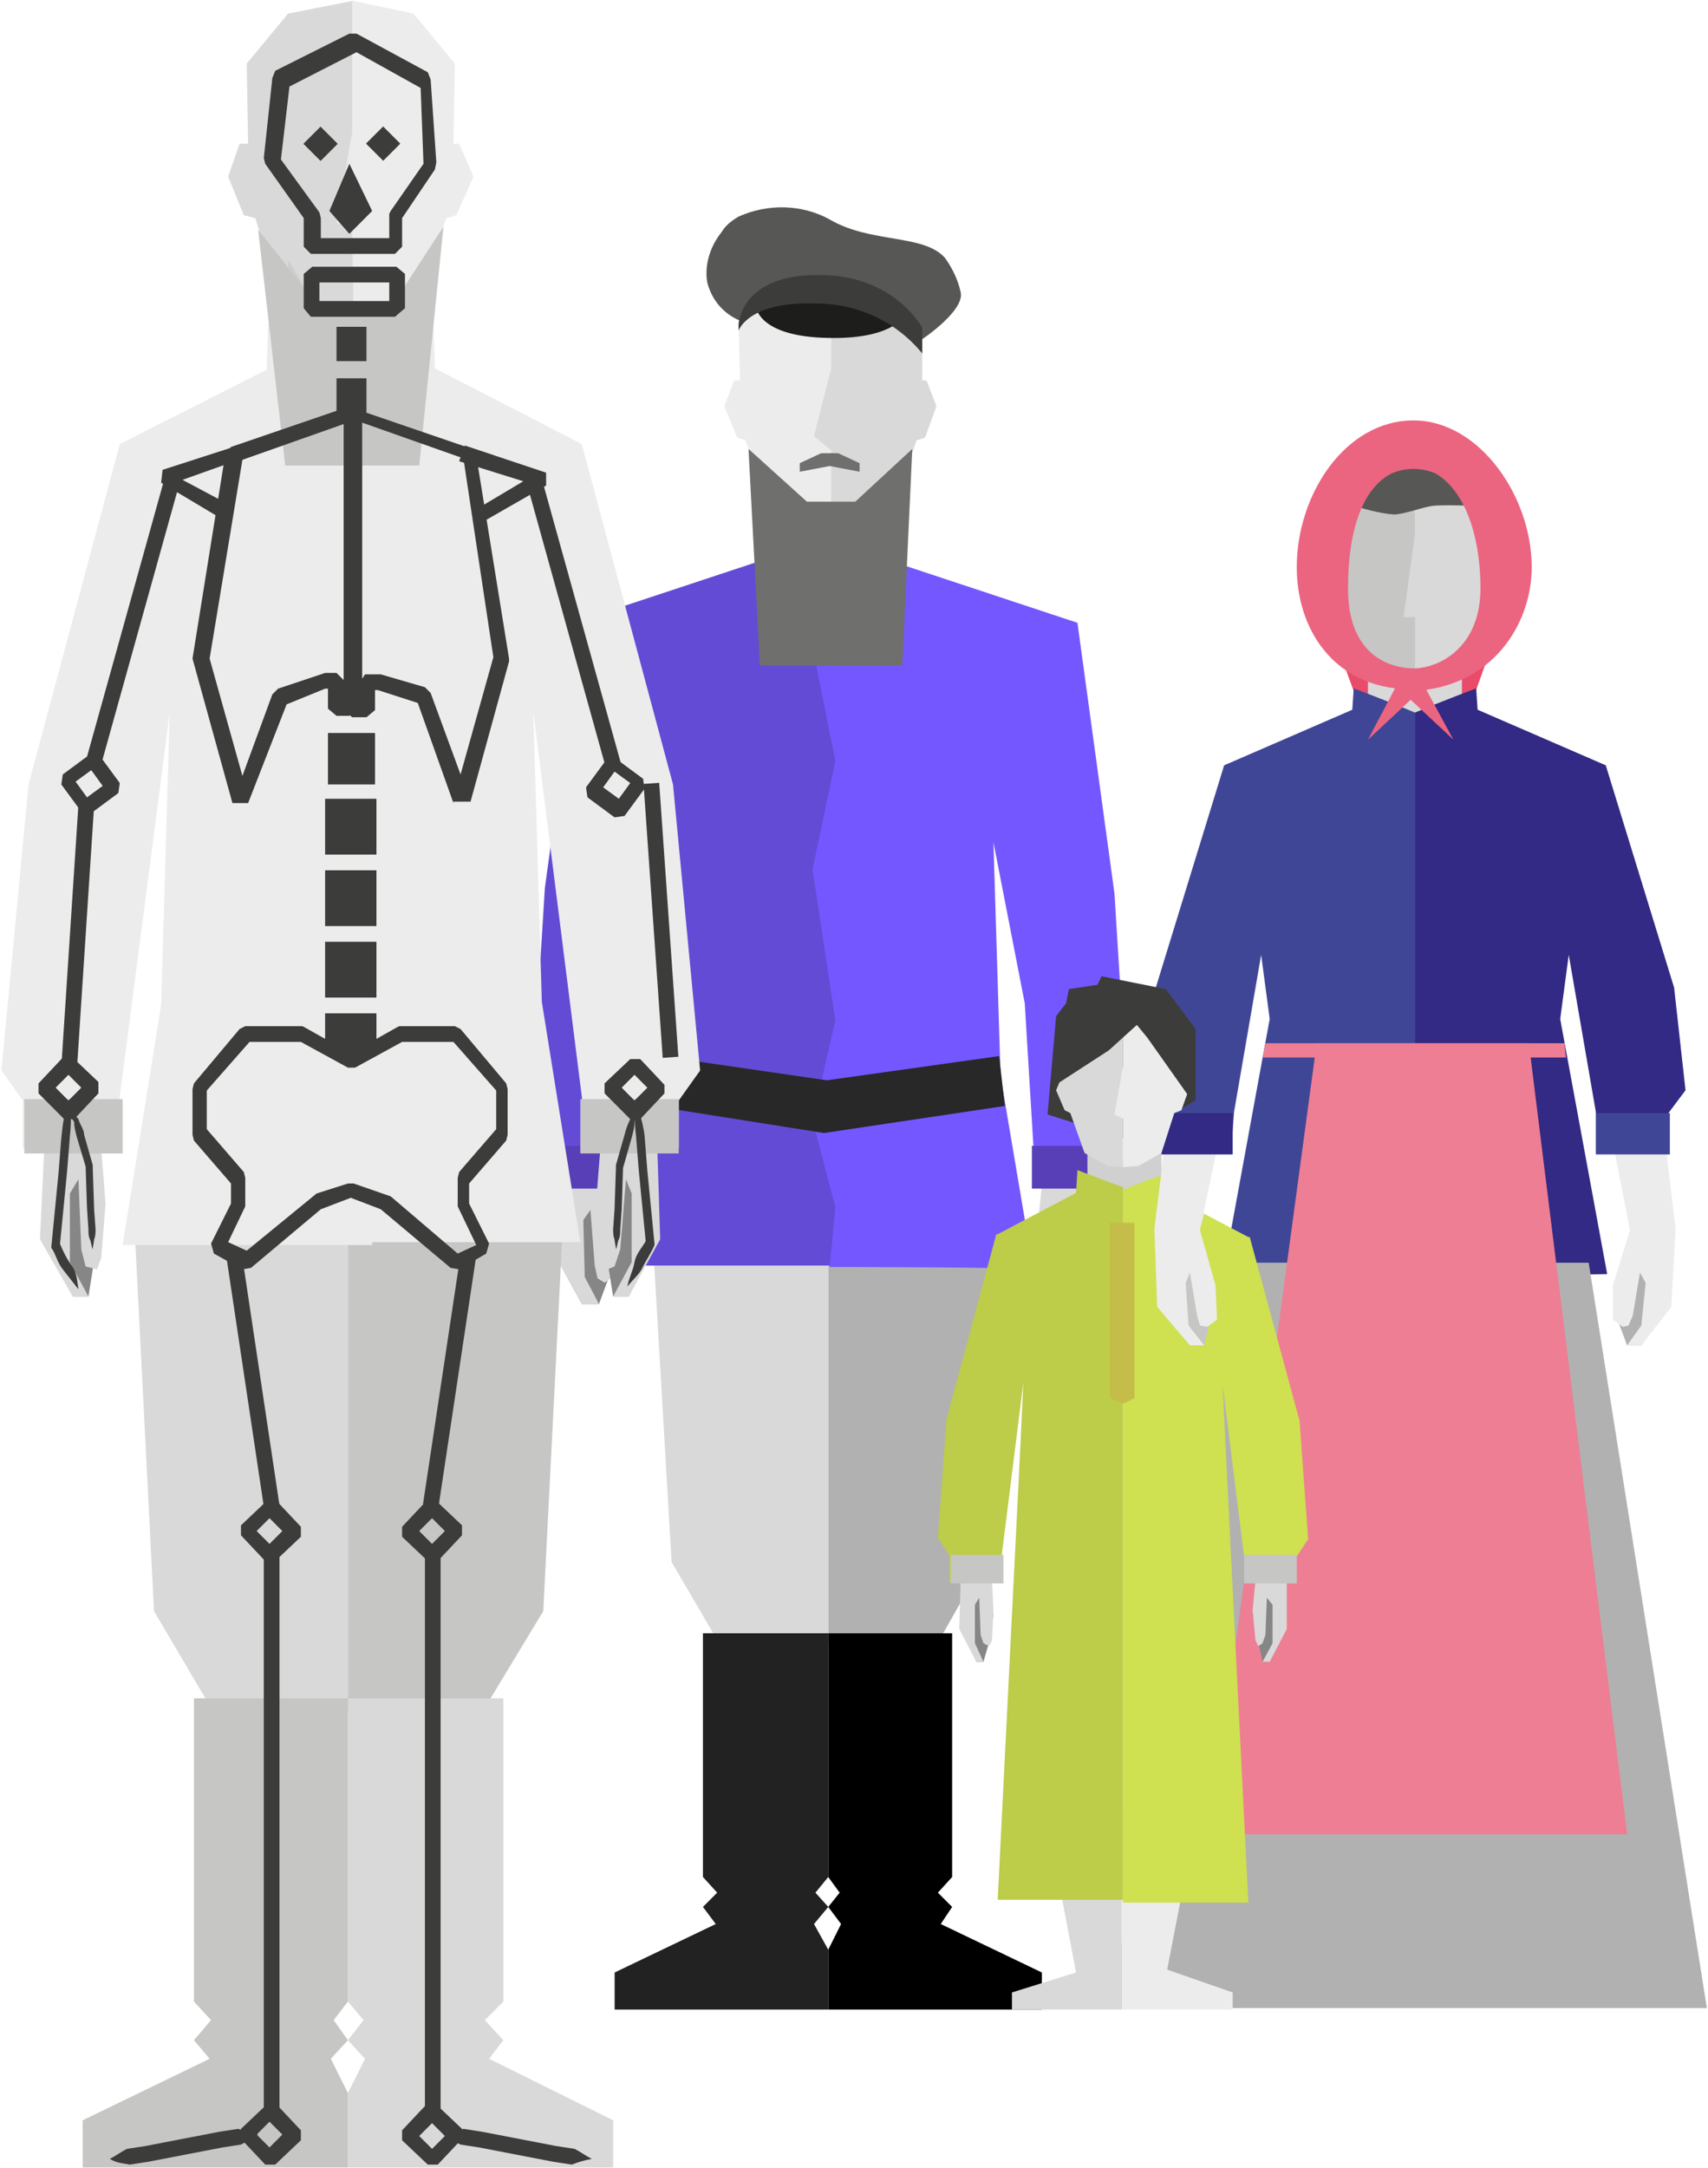 <?xml version="1.0" encoding="UTF-8"?>
<svg width="313px" height="397px" viewBox="0 0 313 397" version="1.1" xmlns="http://www.w3.org/2000/svg" xmlns:xlink="http://www.w3.org/1999/xlink">
    <!-- Generator: Sketch 48.2 (47327) - http://www.bohemiancoding.com/sketch -->
    <title>Group 9</title>
    <desc>Created with Sketch.</desc>
    <defs></defs>
    <g id="Home-S2-Desktop-1366" stroke="none" stroke-width="1" fill="none" fill-rule="evenodd" transform="translate(-756, -4728)">
        <g id="life-death" transform="translate(170, 4728)" fill-rule="nonzero">
            <g id="Жизнь-и-смерть">
                <g id="10Artboard-25-copy" transform="translate(586, 0)">
                    <g id="Group-9">
                        <g id="Group" transform="translate(97.24, 37.707)">
                            <polygon id="Shape" fill="#868686" points="15.658 179.172 14.614 188.567 14.353 196.136 12.526 201.095 9.395 201.095 4.697 192.482 6.002 179.172"></polygon>
                            <polygon id="Shape" fill="#868686" points="93.685 177.606 94.468 188.567 94.99 196.136 96.817 201.095 99.687 201.095 104.906 192.482 103.341 178.389"></polygon>
                            <polygon id="Shape" fill="#D9D9D9" points="96.817 201.095 99.687 196.136 99.687 185.697 98.643 183.87 97.86 194.048 97.078 196.397 95.773 197.18 93.685 195.353 92.902 187.263 93.685 179.172 104.123 179.172 104.906 192.482 99.687 201.095"></polygon>
                            <polygon id="Shape" fill="#B1B1B1" points="86.378 190.394 82.986 248.334 75.157 262.167 54.541 263.211 54.541 190.394"></polygon>
                            <polygon id="Shape" fill="#D9D9D9" points="22.443 190.394 25.835 248.334 33.925 262.167 54.541 263.211 54.541 190.394"></polygon>
                            <polygon id="Shape" fill="#CECDCE" points="66.284 65.38 66.284 51.809 56.107 56.506 43.841 48.677 43.841 67.468 54.802 71.905"></polygon>
                            <path d="M57.933,194.309 C57.933,194.309 59.238,148.114 58.194,110.27 C57.672,87.564 54.802,67.729 54.802,63.292 C49.322,61.204 42.798,58.333 42.798,58.333 L42.537,64.858 L9.395,75.82 L2.61,124.886 L0,166.905 L3.132,171.342 L3.132,178.389 L16.702,178.389 L17.484,170.82 L19.05,144.982 L24.791,114.968 L23.486,157.771 L17.484,194.048 L57.933,194.048 L57.933,194.309 Z" id="Shape" fill="#644BD6"></path>
                            <path d="M54.802,194.309 L55.846,183.348 L51.67,167.427 L55.846,149.158 L51.67,121.493 L55.846,101.658 L51.67,80.778 C51.67,80.778 54.802,66.163 54.802,63.814 C60.282,61.726 66.806,58.855 66.806,58.855 L67.067,65.38 L100.209,76.342 L106.994,125.93 L109.604,167.949 L106.472,172.386 L106.472,179.433 L92.902,179.433 L92.119,171.864 L90.553,146.026 L84.812,116.534 L86.117,159.337 L92.119,194.831 C91.858,194.309 54.802,194.309 54.802,194.309 Z" id="Shape" fill="#7557FF"></path>
                            <polygon id="Shape" fill="#ECECEC" points="55.063 57.55 50.626 57.289 43.059 53.635 39.405 42.935 37.839 42.413 35.491 36.671 37.317 31.973 38.361 31.973 38.1 20.229 41.754 14.226 55.063 7.179"></polygon>
                            <polygon id="Shape" fill="#D9D9D9" points="55.063 57.55 59.238 57.289 67.067 53.635 70.72 42.935 72.286 42.413 74.374 36.671 72.547 31.973 71.764 31.973 71.764 20.229 68.111 14.226 55.063 7.179 55.063 29.885 51.931 42.152 55.063 44.762"></polygon>
                            <polygon id="Shape" fill="#282828" points="23.747 155.683 54.28 160.12 85.856 155.683 86.9 164.817 53.758 169.776 22.443 164.817"></polygon>
                            <polygon id="Shape" fill="#644BD6" points="17.745 172.386 13.831 145.243 3.132 172.125"></polygon>
                            <polygon id="Shape" fill="#D9D9D9" points="12.526 201.095 9.917 196.136 9.656 185.697 10.96 183.87 11.743 194.048 12.265 196.397 13.57 197.18 14.614 196.397 14.875 195.353 16.18 187.263 15.397 179.433 4.175 179.172 4.697 192.482 9.395 201.095"></polygon>
                            <rect id="Rectangle-path" fill="#583FB8" x="91.858" y="172.125" width="14.614" height="7.83"></rect>
                            <rect id="Rectangle-path" fill="#583FB8" x="3.132" y="172.125" width="14.614" height="7.83"></rect>
                            <polygon id="Shape" fill="#000000" points="77.244 306.013 77.244 261.384 54.541 261.384 54.541 267.909 54.541 306.013 56.629 308.884 54.541 311.494 56.89 314.626 54.541 319.324 54.541 330.285 93.685 330.285 93.685 323.499 75.157 314.626 77.244 311.494 74.635 308.884"></polygon>
                            <polygon id="Shape" fill="#222222" points="31.576 306.013 31.576 261.384 54.541 261.384 54.541 267.909 54.541 306.013 52.192 308.884 54.541 311.494 51.931 314.626 54.541 319.324 54.541 330.285 15.397 330.285 15.397 323.499 33.925 314.626 31.576 311.494 34.186 308.884"></polygon>
                            <path d="M71.764,24.405 L66.023,18.663 L53.758,14.748 L43.32,16.836 L38.361,21.012 C35.23,19.707 33.142,17.097 32.359,13.965 C31.837,10.833 32.881,7.44 34.969,4.83 C35.752,3.525 36.796,2.742 38.1,1.959 C43.32,-0.389 49.583,-0.389 54.802,2.481 C62.37,6.918 72.025,5.091 75.94,9.528 C77.244,11.355 78.288,13.443 78.81,15.792 C79.593,19.185 71.764,24.405 71.764,24.405 Z" id="Shape" fill="#575756"></path>
                            <path d="M41.232,18.141 C41.232,18.141 41.232,23.622 53.497,24.144 C65.762,24.666 68.111,20.49 68.111,20.49 C64.196,16.575 58.977,14.226 53.497,14.226 C44.363,13.965 41.232,18.141 41.232,18.141 Z" id="Shape" fill="#1D1D1B"></path>
                            <path d="M38.1,22.839 L38.1,21.795 C38.1,21.795 38.361,12.66 52.453,12.66 C66.545,12.399 71.764,22.317 71.764,22.317 L71.764,27.014 C67.067,21.273 60.021,17.88 52.453,17.88 C39.927,17.358 38.1,22.839 38.1,22.839 Z" id="Shape" fill="#3C3C3B"></path>
                            <polygon id="Shape" fill="#6F6F6E" points="59.499 54.157 50.626 54.157 39.927 44.501 42.015 84.171 68.111 84.171 69.938 44.501"></polygon>
                            <polygon id="Shape" fill="#6F6F6E" points="60.282 48.677 54.802 47.633 49.322 48.677 49.322 47.111 53.236 45.284 56.368 45.284 60.282 47.111"></polygon>
                            <polygon id="Shape" fill="#E94C6A" points="169.625 98.787 154.489 98.787 143.268 68.251 180.585 68.251"></polygon>
                            <polygon id="Shape" fill="#D9D9D9" points="170.669 93.045 170.669 79.996 162.84 84.432 153.445 77.125 153.445 94.872 162.057 98.787"></polygon>
                            <polygon id="Shape" fill="#C6C6C5" points="162.057 85.476 157.881 84.954 151.618 81.561 146.921 70.861 145.355 70.339 143.007 64.597 144.833 59.899 145.877 59.899 149.009 49.982 151.357 46.85 162.057 41.63"></polygon>
                            <polygon id="Shape" fill="#D9D9D9" points="162.057 85.476 166.232 84.171 172.756 79.996 177.193 70.339 178.758 69.817 180.846 64.336 179.019 59.638 178.236 59.638 175.105 49.199 172.495 45.545 162.057 41.108 162.057 60.16 159.969 75.298 162.057 75.298"></polygon>
                            <polygon id="Shape" fill="#868686" points="120.825 190.394 124.478 199.007 124.478 204.488 123.435 208.664 120.825 208.664 115.867 202.4 116.389 191.438"></polygon>
                            <polygon id="Shape" fill="#ECECEC" points="123.435 208.664 120.564 205.01 120.042 197.18 120.825 195.353 122.13 203.183 122.652 205.01 123.956 205.271 125.783 203.966 125.522 197.702 122.652 187.524 126.827 167.688 116.65 167.688 114.301 187.263 114.823 201.617 120.825 208.664"></polygon>
                            <path d="M162.057,196.136 L162.057,92.784 C157.099,90.696 150.835,88.347 150.835,88.347 L150.575,92.262 L127.088,102.441 L114.562,143.155 L112.474,161.946 L115.606,166.122 L115.606,172.647 L128.393,172.647 L128.915,165.861 L133.873,137.152 L135.439,148.897 L126.827,195.875 L162.057,195.875 L162.057,196.136 Z" id="Shape" fill="#404696"></path>
                            <rect id="Rectangle-path" fill="#322A84" x="115.084" y="166.122" width="13.57" height="7.569"></rect>
                            <polygon id="Shape" fill="#B1B1B1" points="203.289 190.394 199.635 199.007 199.374 204.488 200.94 208.664 203.55 208.664 207.986 202.4 207.986 191.438"></polygon>
                            <polygon id="Shape" fill="#ECECEC" points="200.94 208.664 203.55 205.01 204.332 197.18 203.289 195.353 201.984 203.183 201.201 205.01 200.157 205.271 198.33 203.966 198.33 197.702 201.462 187.524 197.548 167.688 207.464 167.688 209.813 187.263 209.03 201.617 203.55 208.664"></polygon>
                            <path d="M162.057,196.136 L162.057,92.784 C167.015,90.696 173.278,88.347 173.278,88.347 L173.539,92.262 L197.026,102.441 L209.552,143.155 L211.639,161.946 L208.508,166.122 L208.508,172.647 L195.721,172.647 L195.199,165.861 L190.241,137.152 L188.675,148.897 L197.287,195.614 L162.057,196.136 Z" id="Shape" fill="#322A84"></path>
                            <rect id="Rectangle-path" fill="#404696" x="195.199" y="166.122" width="13.57" height="7.569"></rect>
                            <path d="M149.531,54.418 C152.401,55.462 155.272,56.245 158.142,56.506 C159.969,56.506 163.362,55.201 165.188,54.94 C167.015,54.679 173.539,54.94 173.539,54.94 L167.015,42.935 L156.055,42.935 L149.531,54.418 Z" id="Shape" fill="#575756"></path>
                            <path d="M183.456,66.163 C183.456,53.114 173.8,39.281 161.796,39.281 C149.27,39.281 140.397,52.853 140.397,66.163 C140.397,76.603 146.138,86.781 158.403,88.347 L153.445,97.743 L161.274,90.435 L169.103,97.743 L164.144,88.608 C177.193,86.781 183.456,75.82 183.456,66.163 Z M162.057,84.693 C156.838,84.693 149.792,81.822 149.792,70.078 C149.792,58.855 152.662,51.548 157.881,48.938 C160.491,47.894 163.101,47.894 165.71,48.938 C170.929,51.809 174.061,59.899 174.061,70.078 C174.061,80.257 167.276,84.432 162.057,84.693 Z" id="Shape" fill="#EB6580"></path>
                            <polygon id="Shape" fill="#B1B1B1" points="193.894 193.526 129.698 193.526 106.211 330.024 215.554 330.024"></polygon>
                            <polygon id="Shape" fill="#EE7E93" points="182.934 153.334 144.05 153.334 124.478 298.183 200.94 298.183"></polygon>
                            <polygon id="Shape" fill="#EE7E93" points="189.719 155.944 134.134 155.944 134.656 153.334 189.458 153.334"></polygon>
                            <polygon id="Shape" fill="#3C3C3B" points="94.729 166.383 96.295 148.375 98.121 146.026 98.643 143.416 103.862 142.633 104.645 141.067 116.389 143.416 121.869 150.724 121.869 163.773 109.604 171.081"></polygon>
                            <polygon id="Shape" fill="#ECECEC" points="116.65 322.977 121.608 297.4 121.086 294.269 108.299 294.269 108.299 297.922 108.299 325.848 108.299 330.285 128.654 330.285 128.654 327.153"></polygon>
                            <polygon id="Shape" fill="#D9D9D9" points="99.948 323.499 94.99 297.4 95.512 294.269 108.299 294.269 108.299 297.922 108.299 325.848 108.299 330.285 88.205 330.285 88.205 327.153"></polygon>
                            <polygon id="Shape" fill="#868686" points="83.508 250.944 84.812 257.991 84.029 262.95 82.986 266.604 81.681 266.604 79.071 260.601 79.593 250.944"></polygon>
                            <polygon id="Shape" fill="#D9D9D9" points="82.986 266.604 81.42 263.211 81.42 256.164 82.203 254.859 82.464 261.645 82.986 263.211 84.029 263.733 84.551 262.689 84.812 257.208 84.551 251.727 78.81 251.727 78.549 260.601 81.681 266.604"></polygon>
                            <polygon id="Shape" fill="#D0D0D0" points="115.606 180.738 115.606 171.603 109.343 175.257 102.036 170.037 102.036 182.565 108.56 185.697"></polygon>
                            <path d="M108.56,179.694 C104.906,178.389 100.209,176.562 100.209,176.562 L99.948,180.738 L85.595,188.306 L85.334,188.306 L76.201,222.235 L74.635,243.897 L76.723,247.029 L76.723,251.988 L85.856,251.988 L86.378,246.768 L90.293,215.449 L89.771,226.672 L85.595,310.189 L108.56,310.189 C108.56,309.928 108.56,187.263 108.56,179.694 Z" id="Shape" fill="#BDCC49"></path>
                            <polygon id="Shape" fill="#868686" points="133.612 250.944 132.307 257.991 133.351 262.95 134.134 266.604 135.439 266.604 138.048 260.601 137.526 250.944"></polygon>
                            <polygon id="Shape" fill="#D9D9D9" points="134.134 266.604 135.961 263.211 135.961 256.164 134.917 254.859 134.656 261.645 134.134 263.211 133.351 263.733 132.829 262.689 132.307 257.208 132.829 251.727 138.57 251.727 138.57 260.601 135.439 266.604"></polygon>
                            <path d="M140.919,222.496 L131.785,188.828 L131.524,188.828 L117.172,181.26 L116.911,177.084 C116.911,177.084 111.952,178.65 108.56,180.216 C108.56,183.348 108.56,310.711 108.56,310.711 L131.524,310.711 L127.349,227.194 L126.827,215.971 L130.741,247.29 L131.263,252.249 L140.397,252.249 L140.397,247.29 L142.485,244.158 L140.919,222.496 Z" id="Shape" fill="#CFE051"></path>
                            <polygon id="Shape" fill="#D9D9D9" points="108.56 176.04 105.689 175.779 101.514 173.43 98.904 166.122 97.86 165.6 96.295 161.946 97.599 158.815 98.121 158.815 98.121 150.724 102.036 145.765 108.56 144.46"></polygon>
                            <polygon id="Shape" fill="#ECECEC" points="108.56 176.04 111.43 175.779 115.606 173.43 117.954 166.122 119.259 165.6 120.564 161.946 119.259 158.815 118.737 158.815 118.737 150.724 114.823 145.765 108.56 144.46 108.56 157.51 106.994 166.383 108.56 167.166"></polygon>
                            <polygon id="Shape" fill="#C4BD49" points="110.647 186.219 110.647 218.32 108.56 219.364 106.211 218.32 106.211 186.219"></polygon>
                            <rect id="Rectangle-path" fill="#C6C6C5" x="76.984" y="247.029" width="9.656" height="5.22"></rect>
                            <rect id="Rectangle-path" fill="#C6C6C5" x="130.741" y="247.029" width="9.656" height="5.22"></rect>
                            <polygon id="Shape" fill="#3C3C3B" points="96.295 160.902 105.95 154.639 111.43 149.68 113.257 144.46 105.167 143.416 99.687 146.026 98.121 149.68 97.078 154.117"></polygon>
                            <polygon id="Shape" fill="#3C3C3B" points="109.343 147.853 112.996 152.29 120.564 162.99 121.086 160.902 119.781 152.551 117.693 147.592 113.779 144.46"></polygon>
                            <polygon id="Shape" fill="#C6C6C5" points="120.825 190.394 124.478 199.007 124.478 204.488 123.435 208.664 120.825 208.664 115.867 202.4 116.389 191.438"></polygon>
                            <polygon id="Shape" fill="#ECECEC" points="123.435 208.664 120.564 205.01 120.042 197.18 120.825 195.353 122.13 203.183 122.652 205.01 123.956 205.271 125.783 203.966 125.522 197.702 122.652 187.524 123.435 184.392 115.867 174.735 114.301 187.263 114.823 201.617 120.825 208.664"></polygon>
                        </g>
                        <g id="Group">
                            <polygon id="Shape" fill="#D9D9D9" points="64.804 58.275 59.056 57.751 51.217 53.299 46.775 39.942 44.685 39.418 41.81 32.347 43.901 26.323 45.469 26.323 45.207 11.657 52.785 2.49 64.804 0.133"></polygon>
                            <polygon id="Shape" fill="#ECECEC" points="64.804 58.275 70.03 57.751 77.085 53.299 81.788 39.942 83.617 39.418 86.752 32.347 84.14 26.323 83.094 26.323 83.356 11.657 75.778 2.49 64.543 0.133 64.543 24.228 61.669 40.728 64.543 42.037"></polygon>
                            <polygon id="Shape" fill="#C6C6C5" points="103.214 223.011 99.556 295.034 89.104 312.319 63.759 313.367 63.759 223.011"></polygon>
                            <polygon id="Shape" fill="#D9D9D9" points="24.565 223.011 28.223 295.034 38.414 312.319 63.759 313.367 63.759 223.011"></polygon>
                            <polygon id="Shape" fill="#D9D9D9" points="92.24 366.533 92.24 311.01 63.759 311.01 63.759 319.39 63.759 366.533 66.633 369.937 63.759 373.604 66.894 377.009 63.759 383.294 63.759 396.913 112.359 396.913 112.359 388.27 89.627 377.009 92.24 373.604 88.843 369.937"></polygon>
                            <polygon id="Shape" fill="#C6C6C5" points="35.539 366.533 35.539 311.01 63.759 311.01 63.759 319.39 63.759 366.533 61.146 369.937 63.759 373.604 60.623 377.009 63.759 383.294 63.759 396.913 15.159 396.913 15.159 388.27 38.414 377.009 35.539 373.604 38.675 369.937"></polygon>
                            <polygon id="Shape" fill="#868686" points="16.988 208.344 18.817 222.225 17.249 230.868 16.204 237.415 13.33 237.415 8.365 226.677 9.41 209.13"></polygon>
                            <polygon id="Shape" fill="#D9D9D9" points="16.204 237.415 12.807 231.13 12.807 218.559 14.375 215.94 14.897 228.773 15.681 231.915 17.772 232.439 18.556 230.344 19.339 220.392 18.556 210.44 8.104 210.44 7.32 226.939 13.33 237.415"></polygon>
                            <polygon id="Shape" fill="#CECDCE" points="77.085 66.918 77.085 49.894 62.191 63.513 52.785 47.537 52.785 70.323 64.543 76.084"></polygon>
                            <path d="M68.201,227.987 C68.201,227.987 69.769,170.631 68.462,123.75 C67.94,95.465 64.02,71.108 64.02,65.346 C57.227,62.989 49.127,59.323 49.127,59.323 L48.865,67.704 L21.952,81.322 L5.23,143.655 L0.265,196.035 L4.185,201.535 L4.185,210.178 L20.907,210.178 L21.952,200.749 L31.098,130.56 L29.53,183.988 L22.475,227.987 L68.201,227.987 Z" id="Shape" fill="#ECECEC"></path>
                            <polygon id="Shape" fill="#868686" points="111.836 208.344 109.746 222.225 111.314 230.868 112.359 237.415 115.233 237.415 120.198 226.677 119.153 209.13"></polygon>
                            <polygon id="Shape" fill="#D9D9D9" points="112.359 237.415 115.756 231.13 115.756 218.559 114.711 215.94 113.665 228.773 112.62 231.915 111.314 232.439 110.269 230.344 109.223 220.392 110.007 210.44 120.459 210.44 120.982 226.939 115.233 237.415"></polygon>
                            <path d="M60.362,227.987 C60.362,227.987 58.794,170.631 60.101,123.75 C60.623,95.465 64.543,71.108 64.543,65.346 C71.336,62.989 79.436,59.323 79.436,59.323 L79.698,67.442 L106.611,81.322 L123.333,143.655 L128.298,196.035 L124.378,201.535 L124.378,210.178 L107.656,210.178 L106.611,200.749 L97.727,130.298 L99.294,183.464 L106.349,227.463 L60.362,227.463 L60.362,227.987 Z" id="Shape" fill="#ECECEC"></path>
                            <rect id="Rectangle-path" fill="#C6C6C5" x="106.349" y="201.273" width="18.029" height="9.952"></rect>
                            <rect id="Rectangle-path" fill="#C6C6C5" x="4.446" y="201.273" width="18.029" height="9.952"></rect>
                            <polygon id="Shape" fill="#C6C6C5" points="71.859 55.918 58.272 55.918 47.298 42.037 52.262 85.251 76.823 85.251 81.265 41.513"></polygon>
                            <path d="M45.469,147.06 L42.594,147.06 L35.278,120.608 L41.288,83.156 L42.333,81.846 L63.759,74.513 L65.588,75.823 C65.588,97.036 65.588,129.774 65.588,129.774 L64.02,131.084 L61.669,131.084 L60.101,129.774 L60.101,126.108 L59.578,126.108 L52.523,128.988 L45.469,147.06 Z M38.414,120.608 L44.423,142.083 L49.91,127.155 L50.956,126.108 L59.578,123.227 L61.669,123.227 L62.975,124.536 C62.975,114.584 62.975,93.37 62.975,77.656 L44.423,84.203 L38.414,120.608 Z" id="Shape" fill="#3C3C3B"></path>
                            <path d="M83.094,147.06 L76.562,128.727 L69.246,126.369 L68.723,126.369 L68.723,130.036 L67.156,131.346 L64.543,131.346 L62.975,130.036 C62.975,130.036 62.975,97.036 62.975,76.084 L64.804,74.775 L86.23,82.108 L87.275,83.418 L93.285,120.608 L93.285,121.131 L86.23,146.798 L83.094,146.798 L83.094,147.06 Z M66.894,123.488 L69.769,123.488 L77.869,125.846 L78.914,126.893 L84.401,141.822 L90.411,120.346 L84.923,83.941 L66.372,77.394 C66.372,93.108 66.372,114.322 66.372,124.274 L66.894,123.488 Z" id="Shape" fill="#3C3C3B"></path>
                            <rect id="Rectangle-path" fill="#3C3C3B" x="60.101" y="134.226" width="8.623" height="9.428"></rect>
                            <rect id="Rectangle-path" fill="#3C3C3B" x="61.669" y="59.847" width="5.487" height="6.286"></rect>
                            <rect id="Rectangle-path" fill="#3C3C3B" transform="translate(58.744, 26.332) rotate(-45) translate(-58.744, -26.332) " x="56.523" y="24.106" width="4.442" height="4.452"></rect>
                            <rect id="Rectangle-path" fill="#3C3C3B" transform="translate(70.217, 26.301) rotate(-45) translate(-70.217, -26.301) " x="67.996" y="24.075" width="4.442" height="4.452"></rect>
                            <rect id="Rectangle-path" fill="#3C3C3B" x="61.669" y="69.275" width="5.487" height="6.286"></rect>
                            <rect id="Rectangle-path" fill="#3C3C3B" x="59.578" y="146.274" width="9.406" height="10.214"></rect>
                            <rect id="Rectangle-path" fill="#3C3C3B" x="59.578" y="159.369" width="9.406" height="10.214"></rect>
                            <rect id="Rectangle-path" fill="#3C3C3B" x="59.578" y="172.464" width="9.406" height="10.214"></rect>
                            <polygon id="Shape" fill="#3C3C3B" points="68.985 192.63 65.327 194.987 59.578 191.845 59.578 185.559 68.985 185.559"></polygon>
                            <polygon id="Shape" fill="#3C3C3B" points="40.504 94.941 29.53 88.394 29.791 86.037 44.423 81.322 45.207 83.68 33.449 87.87 41.81 92.322"></polygon>
                            <rect id="Rectangle-path" fill="#3C3C3B" transform="translate(24.423, 113.528) rotate(-74.42) translate(-24.423, -113.528) " x="-2.883" y="112.088" width="54.612" height="2.881"></rect>
                            <rect id="Rectangle-path" fill="#3C3C3B" transform="translate(14.246, 171.376) rotate(-86.26) translate(-14.246, -171.376) " x="-10.708" y="169.935" width="49.908" height="2.881"></rect>
                            <path d="M12.807,201.273 C13.068,203.368 13.068,205.725 12.807,208.083 L12.285,214.63 L10.978,227.987 L10.978,227.725 C11.501,229.035 12.285,230.606 13.068,231.654 C14.114,232.963 14.114,234.535 14.375,236.106 C13.33,234.796 12.546,233.749 11.501,232.439 C10.456,231.13 10.194,229.558 9.41,228.511 L9.41,228.249 L10.717,214.892 L11.239,208.344 C11.501,205.725 11.762,203.63 12.807,201.273 Z" id="Shape" fill="#3C3C3B"></path>
                            <path d="M12.807,202.583 C13.33,203.63 13.852,204.416 14.375,204.94 C14.636,205.987 15.42,206.773 15.42,207.821 L16.988,213.321 L16.988,213.582 L17.249,221.439 L17.51,225.106 C17.51,225.63 17.51,226.416 17.249,226.939 C17.249,227.463 16.988,228.249 16.988,228.773 C16.727,228.249 16.727,227.463 16.465,226.939 C16.204,226.416 16.204,225.63 16.204,225.106 L15.943,221.178 L15.681,213.321 L15.681,213.582 L14.114,208.344 C13.852,207.297 13.591,206.511 13.591,205.463 C12.807,204.416 12.807,203.63 12.807,202.583 Z" id="Shape" fill="#3C3C3B"></path>
                            <path d="M16.727,148.893 L14.897,148.631 L11.239,143.655 L11.501,141.822 L16.465,138.155 L18.294,138.417 L21.952,143.393 L21.691,145.226 L16.727,148.893 Z M13.852,143.131 L15.943,146.012 L18.817,143.917 L16.727,141.036 L13.852,143.131 Z" id="Shape" fill="#3C3C3B"></path>
                            <path d="M11.762,204.94 L7.059,200.225 L7.059,198.392 L11.501,193.678 L13.33,193.678 L18.033,198.13 L18.033,200.225 L13.591,204.94 L11.762,204.94 Z M10.194,199.178 L12.546,201.535 L14.897,199.178 L12.546,196.821 L10.194,199.178 Z" id="Shape" fill="#3C3C3B"></path>
                            <path d="M116.54,201.273 C117.062,203.368 117.846,205.725 118.107,207.821 L118.63,214.368 L119.936,227.725 L119.936,227.987 C119.414,229.296 118.369,230.868 117.846,231.915 C117.323,233.225 116.017,234.273 114.972,235.582 C115.233,234.011 116.017,232.701 116.278,231.13 C116.54,229.558 117.846,228.249 118.369,227.201 L118.369,227.725 L117.062,214.368 L116.54,207.821 C116.278,205.987 116.278,203.892 116.54,201.273 Z" id="Shape" fill="#3C3C3B"></path>
                            <path d="M116.54,202.583 C116.54,203.63 116.54,204.416 116.278,205.463 C116.278,206.511 116.017,207.297 115.756,208.344 L114.188,213.844 L114.188,213.582 L113.927,221.439 L113.665,225.106 C113.665,225.63 113.665,226.416 113.404,226.939 C113.143,227.463 113.143,228.249 112.882,228.773 C112.882,228.249 112.62,227.463 112.62,226.939 C112.359,226.416 112.359,225.63 112.359,225.106 L112.62,221.439 L112.882,213.582 L112.882,213.321 L114.449,207.821 C114.711,206.773 114.972,205.987 115.494,204.94 C115.494,204.154 115.756,203.368 116.54,202.583 Z" id="Shape" fill="#3C3C3B"></path>
                            <path d="M117.323,204.94 L115.494,204.94 L110.791,200.225 L110.791,198.392 L115.494,193.94 L117.323,193.94 L121.765,198.654 L121.765,200.225 L117.323,204.94 Z M113.927,199.178 L116.278,201.535 L118.63,199.178 L116.278,196.821 L113.927,199.178 Z" id="Shape" fill="#3C3C3B"></path>
                            <rect id="Rectangle-path" fill="#3C3C3B" transform="translate(46.363, 252.979) rotate(-8.529) translate(-46.363, -252.979) " x="44.926" y="229.802" width="2.874" height="46.355"></rect>
                            <rect id="Rectangle-path" fill="#3C3C3B" x="48.343" y="284.558" width="2.874" height="101.879"></rect>
                            <path d="M50.433,285.867 L48.604,285.867 L44.162,281.153 L44.162,279.32 L48.865,274.867 L50.694,274.867 L55.136,279.581 L55.136,281.415 L50.433,285.867 Z M47.036,280.367 L49.388,282.724 L51.739,280.367 L49.388,278.01 L47.036,280.367 Z" id="Shape" fill="#3C3C3B"></path>
                            <rect id="Rectangle-path" fill="#3C3C3B" transform="translate(82.388, 252.763) rotate(-81.443) translate(-82.388, -252.763) " x="59.263" y="251.322" width="46.25" height="2.881"></rect>
                            <rect id="Rectangle-path" fill="#3C3C3B" x="77.869" y="284.558" width="2.874" height="101.879"></rect>
                            <path d="M78.391,285.867 L73.688,281.415 L73.688,279.581 L78.13,274.867 L79.959,274.867 L84.662,279.32 L84.662,281.153 L80.22,285.867 L78.391,285.867 Z M76.823,280.367 L79.175,282.724 L81.527,280.367 L79.175,278.01 L76.823,280.367 Z" id="Shape" fill="#3C3C3B"></path>
                            <path d="M50.433,396.389 L48.604,396.389 L44.162,391.675 L44.162,389.842 L48.865,385.389 L50.694,385.389 L55.136,390.104 L55.136,391.937 L50.433,396.389 Z M47.036,390.889 L49.388,393.246 L51.739,390.889 L49.388,388.532 L47.036,390.889 Z" id="Shape" fill="#3C3C3B"></path>
                            <path d="M78.391,396.389 L73.688,391.937 L73.688,390.104 L78.13,385.389 L79.959,385.389 L84.662,389.842 L84.662,391.675 L80.22,396.389 L78.391,396.389 Z M76.823,391.151 L79.175,393.508 L81.527,391.151 L79.175,388.794 L76.823,391.151 Z" id="Shape" fill="#3C3C3B"></path>
                            <polygon id="Shape" fill="#3C3C3B" points="89.104 95.203 87.536 93.108 95.898 88.132 84.14 84.465 85.185 81.584 100.078 86.56 100.078 88.918"></polygon>
                            <rect id="Rectangle-path" fill="#3C3C3B" transform="translate(105.174, 114.196) rotate(-15.551) translate(-105.174, -114.196) " x="103.737" y="86.828" width="2.874" height="54.738"></rect>
                            <rect id="Rectangle-path" fill="#3C3C3B" transform="translate(121.123, 168.534) rotate(-4.004) translate(-121.123, -168.534) " x="119.686" y="143.39" width="2.874" height="50.287"></rect>
                            <path d="M112.62,149.679 L107.656,146.012 L107.394,144.179 L111.053,139.203 L112.882,138.941 L117.846,142.607 L118.107,144.441 L114.449,149.417 L112.62,149.679 Z M110.53,144.179 L113.404,146.274 L115.494,143.393 L112.62,141.298 L110.53,144.179 Z" id="Shape" fill="#3C3C3B"></path>
                            <polygon id="Shape" fill="#3C3C3B" points="60.362 38.633 64.02 42.823 68.201 38.633 64.02 29.99"></polygon>
                            <path d="M84.14,232.439 L82.572,232.177 L69.769,221.439 L64.281,219.344 L58.794,221.439 L45.991,232.177 L44.423,232.439 L39.198,229.558 L38.675,227.725 L42.333,220.392 L42.333,216.725 L35.539,208.868 L35.278,207.821 L35.278,199.44 L35.539,198.392 L43.901,188.44 L44.946,187.916 L55.398,187.916 L55.92,188.178 L64.281,192.892 L72.643,188.178 L73.165,187.916 L83.356,187.916 L84.401,188.44 L92.762,198.392 L93.023,199.44 L93.023,207.821 L92.762,208.868 L85.969,216.725 L85.969,220.392 L89.627,227.725 L89.104,229.558 L84.14,232.439 Z M63.759,216.725 L64.804,216.725 L71.598,219.082 L83.878,229.558 L87.275,227.987 L83.878,220.916 L83.878,215.678 L84.14,214.63 L90.933,206.773 L90.933,199.702 L83.094,190.797 L73.688,190.797 L65.065,195.511 L63.759,195.511 L55.136,190.797 L45.73,190.797 L37.891,199.702 L37.891,206.773 L44.685,214.63 L44.946,215.678 L44.946,220.916 L41.81,227.463 L45.207,229.035 L58.01,218.559 L63.759,216.725 Z" id="Shape" fill="#3C3C3B"></path>
                            <path d="M47.298,390.889 C46.252,391.413 45.207,392.199 44.162,392.723 L40.765,393.246 L33.972,394.556 L27.178,395.866 L23.781,396.389 C22.475,396.127 21.43,396.127 20.123,395.342 C21.168,394.818 22.214,394.032 23.259,393.508 L26.656,392.985 L33.449,391.675 L40.243,390.366 L43.639,389.842 C45.207,390.366 46.514,390.366 47.298,390.889 Z" id="Shape" fill="#3C3C3B"></path>
                            <path d="M81.265,390.889 C82.572,390.627 83.617,390.366 84.923,389.842 L88.32,390.366 L95.114,391.675 L101.907,392.985 L105.304,393.508 C106.349,394.032 107.394,394.818 108.44,395.342 C107.133,395.604 106.088,395.866 104.782,396.389 L101.385,395.866 L94.591,394.556 L87.798,393.246 L84.401,392.723 C83.356,392.199 82.311,391.675 81.265,390.889 Z" id="Shape" fill="#3C3C3B"></path>
                            <path d="M72.381,46.49 L56.965,46.49 L55.659,45.18 L55.659,39.942 L48.604,29.99 L48.343,28.942 L49.91,14.276 L50.433,12.966 L64.02,6.157 L65.327,6.157 L78.391,13.228 L78.914,14.538 L79.959,29.728 L79.698,31.037 L73.688,39.942 L73.688,45.18 L72.381,46.49 Z M58.533,43.609 L71.336,43.609 L71.336,39.156 L71.598,38.633 L77.607,29.99 L77.085,16.109 L65.327,9.562 L53.046,15.847 L51.478,29.204 L58.533,38.894 L58.794,39.942 L58.794,43.609 L58.533,43.609 Z" id="Shape" fill="#3C3C3B"></path>
                            <path d="M72.381,58.013 L56.965,58.013 L55.659,56.442 L55.659,50.156 L57.227,48.847 L72.643,48.847 L74.211,50.156 L74.211,56.442 L72.381,58.013 Z M58.533,55.132 L71.336,55.132 L71.336,51.728 L58.533,51.728 L58.533,55.132 Z" id="Shape" fill="#3C3C3B"></path>
                        </g>
                    </g>
                </g>
            </g>
        </g>
    </g>
</svg>